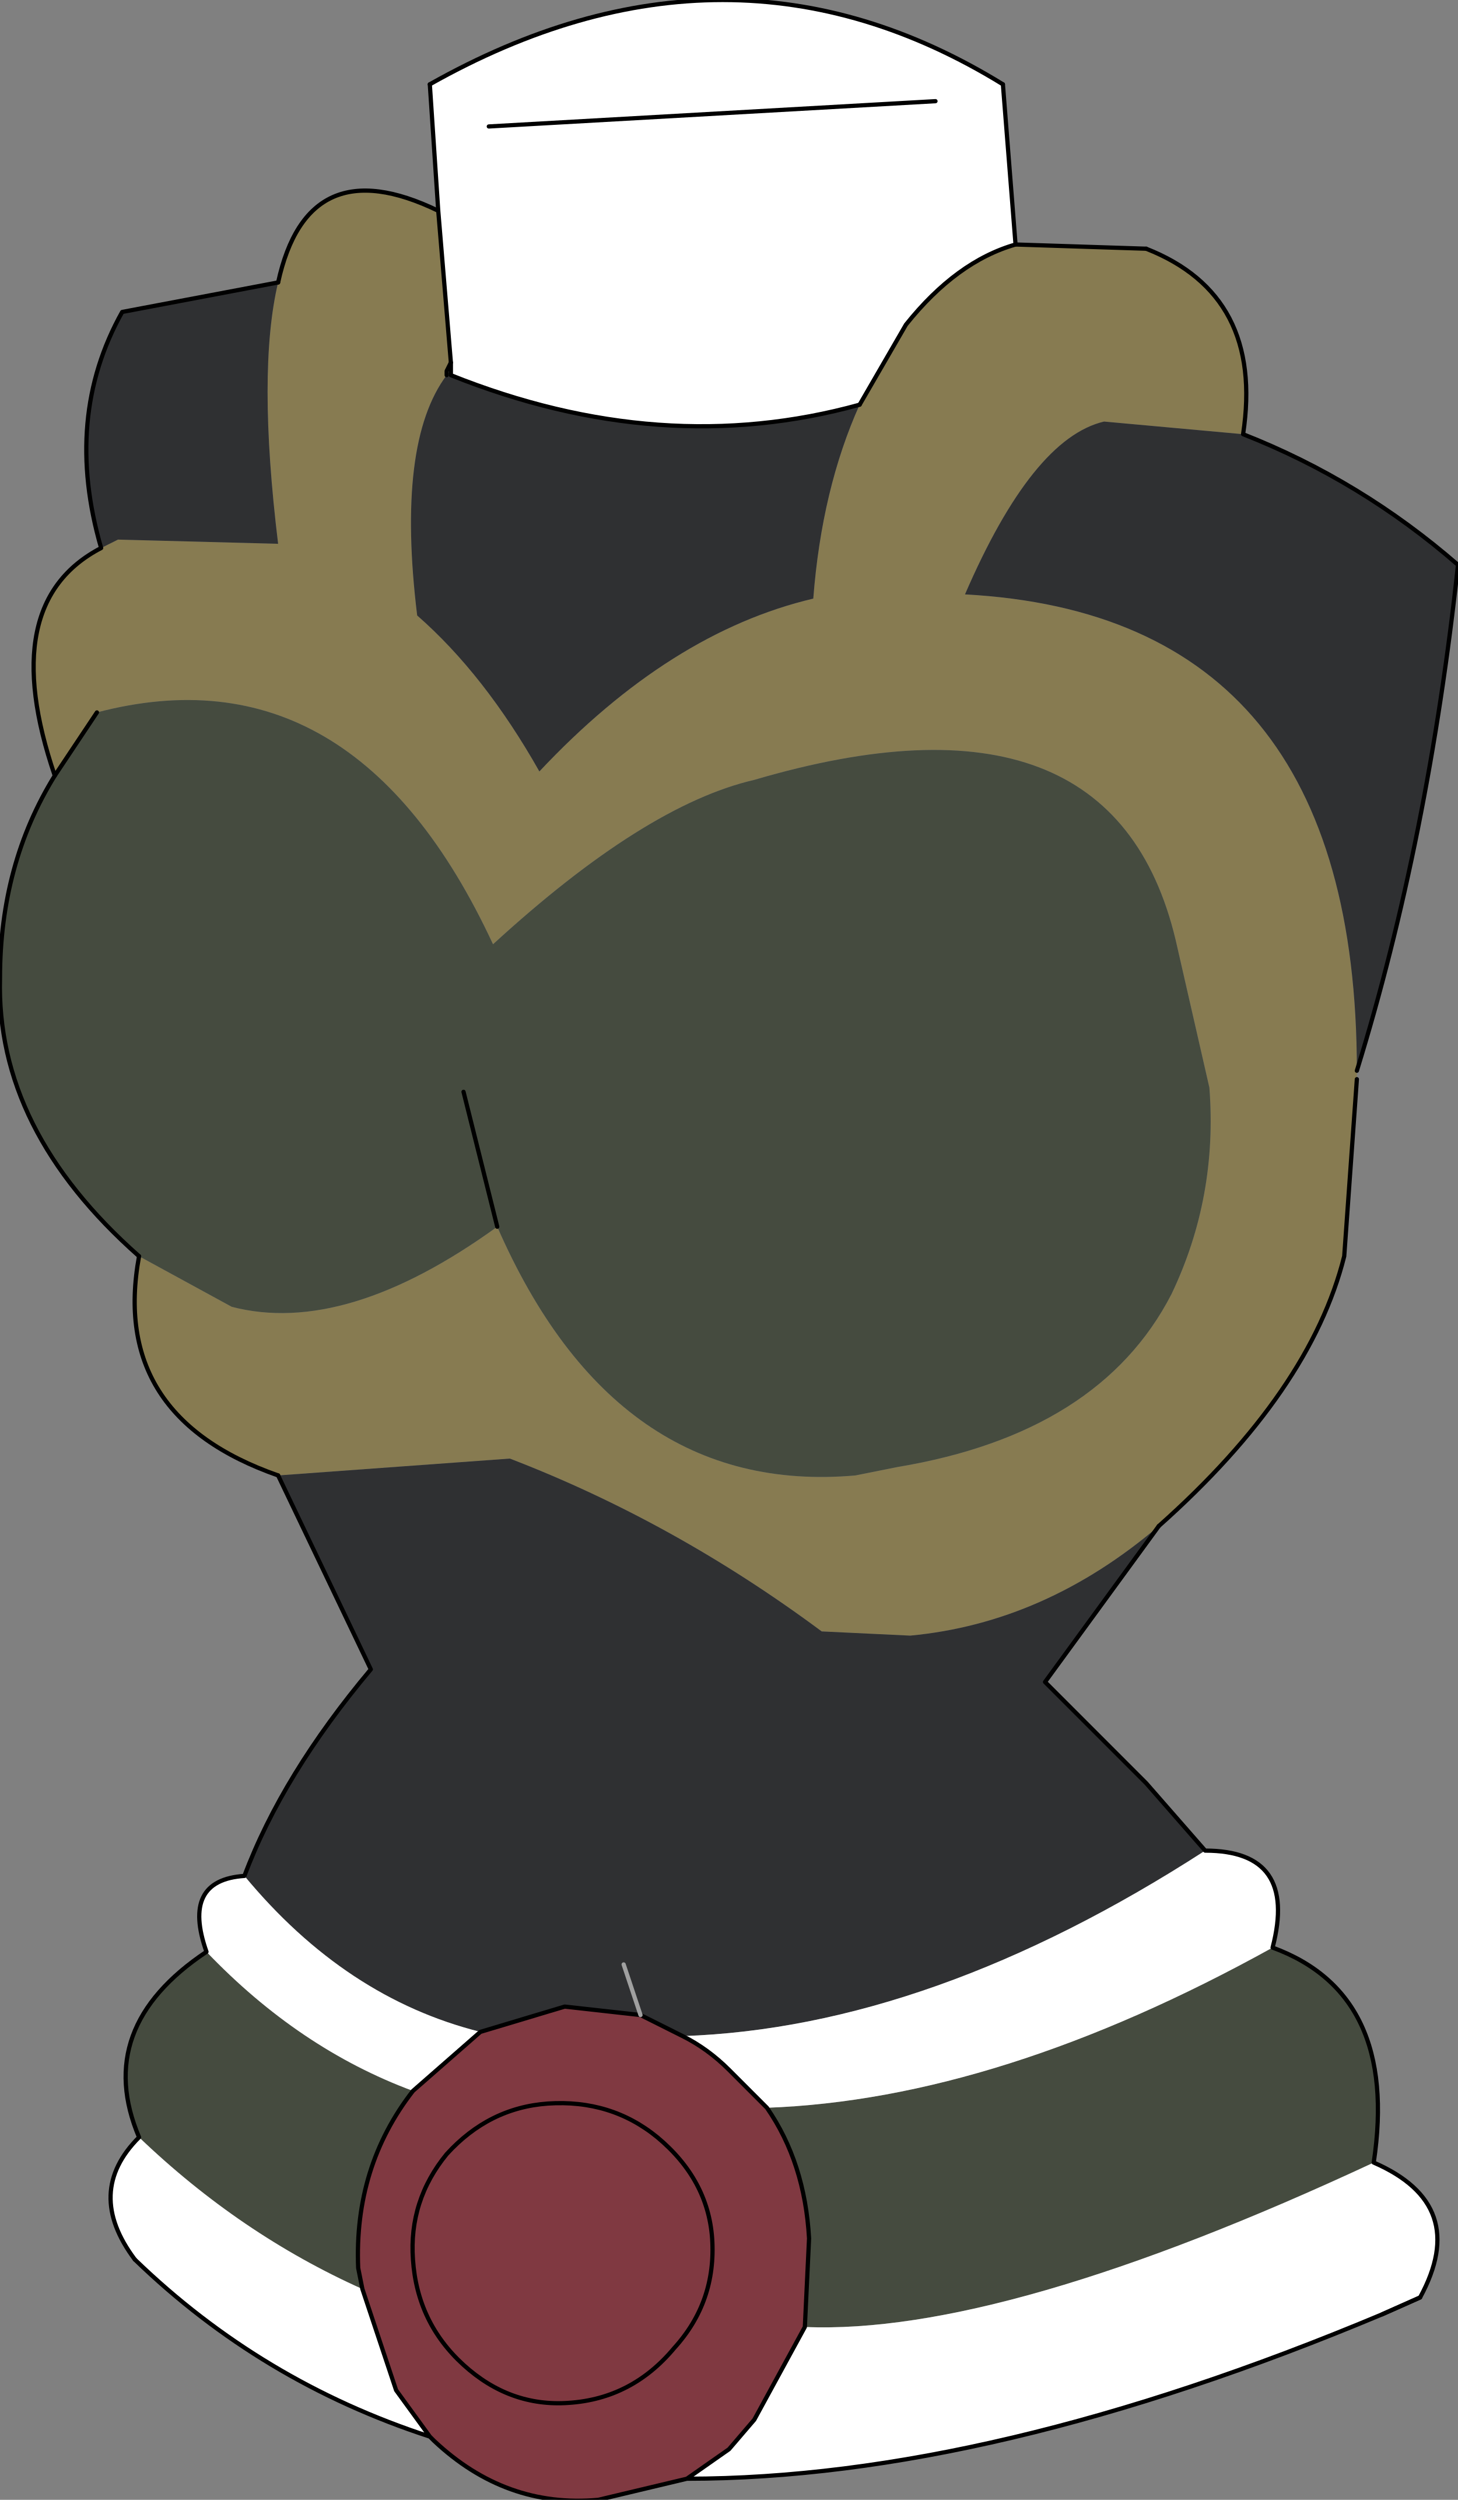 <?xml version="1.0" encoding="UTF-8" standalone="no"?>
<svg xmlns:xlink="http://www.w3.org/1999/xlink" height="29.65px" width="17.3px" xmlns="http://www.w3.org/2000/svg">
  <rect width="100%" height="100%" fill="#808080" stroke="none"/>
  <g transform="matrix(1.0, 0.0, 0.0, 1.0, 8.55, 13.8)">
    <path d="M7.55 -1.1 L7.55 -1.0 7.4 1.1 Q7.0 2.7 5.2 4.3 3.85 5.45 2.25 5.6 L1.2 5.55 Q-0.55 4.25 -2.5 3.5 L-5.25 3.7 Q-7.25 3.0 -6.9 1.1 L-5.8 1.7 Q-4.45 2.05 -2.65 0.75 -1.25 3.95 1.6 3.7 L2.1 3.6 Q4.5 3.2 5.35 1.55 5.9 0.4 5.8 -0.9 L5.4 -2.65 Q4.65 -5.8 0.4 -4.55 -0.9 -4.25 -2.7 -2.6 -4.35 -6.15 -7.4 -5.35 L-7.9 -4.6 Q-8.6 -6.65 -7.35 -7.3 L-7.15 -7.4 -5.25 -7.35 Q-5.5 -9.4 -5.25 -10.45 -4.9 -12.05 -3.35 -11.3 L-3.2 -9.5 -3.25 -9.4 -3.25 -9.35 Q-3.85 -8.55 -3.6 -6.5 -2.8 -5.8 -2.15 -4.65 -0.6 -6.3 1.1 -6.7 1.2 -8.0 1.65 -9.0 L2.2 -9.95 Q2.8 -10.7 3.5 -10.9 L5.05 -10.85 Q6.45 -10.3 6.2 -8.65 L4.55 -8.8 Q3.7 -8.6 2.9 -6.75 7.55 -6.5 7.55 -1.1" fill="#877b51" fill-rule="evenodd" stroke="none"/>
    <path d="M6.55 9.3 Q8.05 9.85 7.75 11.85 3.35 13.9 1.0 13.8 L1.05 12.75 Q1.0 11.85 0.55 11.2 3.3 11.1 6.55 9.3 M-6.9 11.55 Q-7.45 10.25 -6.1 9.35 -5.0 10.5 -3.65 11.0 -4.35 11.9 -4.3 13.1 L-4.25 13.35 Q-5.7 12.7 -6.9 11.55 M-6.9 1.1 Q-8.6 -0.4 -8.55 -2.2 -8.55 -3.55 -7.9 -4.6 L-7.4 -5.35 Q-4.35 -6.15 -2.7 -2.6 -0.9 -4.25 0.4 -4.55 4.65 -5.8 5.4 -2.65 L5.8 -0.9 Q5.9 0.4 5.35 1.55 4.5 3.2 2.1 3.6 L1.6 3.7 Q-1.25 3.95 -2.65 0.75 -4.45 2.05 -5.8 1.7 L-6.9 1.1 M-3.25 -9.35 L-3.25 -9.4 -3.2 -9.35 -3.25 -9.35 M-3.05 -0.85 L-2.65 0.75 -3.05 -0.85" fill="#454b3f" fill-rule="evenodd" stroke="none"/>
    <path d="M-0.4 15.6 L-1.45 15.85 Q-2.55 15.95 -3.4 15.15 L-3.45 15.1 -3.85 14.55 -4.25 13.35 -4.3 13.1 Q-4.35 11.9 -3.65 11.0 L-2.85 10.3 -1.85 10.0 -0.95 10.1 -0.45 10.35 Q-0.15 10.5 0.1 10.75 L0.55 11.2 Q1.0 11.85 1.05 12.75 L1.0 13.8 0.4 14.9 0.1 15.25 -0.4 15.6 M-2.05 11.15 Q-2.75 11.2 -3.25 11.75 -3.7 12.3 -3.65 13.0 -3.6 13.75 -3.05 14.25 -2.5 14.75 -1.8 14.7 -1.05 14.65 -0.55 14.05 -0.05 13.5 -0.1 12.75 -0.15 12.05 -0.75 11.55 -1.3 11.1 -2.05 11.15 -1.3 11.1 -0.75 11.55 -0.15 12.05 -0.1 12.75 -0.05 13.5 -0.55 14.05 -1.05 14.65 -1.8 14.7 -2.5 14.75 -3.05 14.25 -3.6 13.75 -3.65 13.0 -3.7 12.3 -3.25 11.75 -2.75 11.2 -2.05 11.15" fill="#803941" fill-rule="evenodd" stroke="none"/>
    <path d="M6.2 -8.65 Q7.6 -8.1 8.75 -7.1 8.4 -3.85 7.55 -1.1 7.55 -6.5 2.9 -6.75 3.7 -8.6 4.55 -8.8 L6.2 -8.65 M5.2 4.3 L3.85 6.15 5.05 7.35 5.75 8.15 Q2.5 10.25 -0.45 10.35 L-0.95 10.1 -1.15 9.5 -0.95 10.1 -1.85 10.0 -2.85 10.3 Q-4.45 9.9 -5.65 8.45 -5.2 7.25 -4.15 6.0 L-5.25 3.7 -2.5 3.5 Q-0.55 4.25 1.2 5.55 L2.25 5.6 Q3.85 5.45 5.2 4.3 M-7.35 -7.3 Q-7.8 -8.85 -7.1 -10.1 L-5.25 -10.45 Q-5.5 -9.4 -5.25 -7.35 L-7.15 -7.4 -7.35 -7.3 M1.65 -9.0 Q1.2 -8.0 1.1 -6.7 -0.6 -6.3 -2.15 -4.65 -2.8 -5.8 -3.6 -6.5 -3.85 -8.55 -3.25 -9.35 L-3.2 -9.35 Q-0.7 -8.35 1.65 -9.0" fill="#2f3032" fill-rule="evenodd" stroke="none"/>
    <path d="M5.75 8.15 Q6.85 8.15 6.55 9.3 3.3 11.1 0.55 11.2 L0.1 10.75 Q-0.15 10.5 -0.45 10.35 2.5 10.25 5.75 8.15 M7.75 11.85 Q8.9 12.35 8.3 13.45 L7.85 13.65 Q3.2 15.6 -0.4 15.6 L0.1 15.25 0.4 14.9 1.0 13.8 Q3.35 13.9 7.75 11.85 M-3.45 15.1 Q-5.45 14.45 -6.95 13.0 -7.55 12.2 -6.9 11.55 -5.7 12.7 -4.25 13.35 L-3.85 14.55 -3.45 15.1 M-6.1 9.35 Q-6.4 8.5 -5.65 8.45 -4.45 9.9 -2.85 10.3 L-3.65 11.0 Q-5.0 10.5 -6.1 9.35 M-3.35 -11.3 L-3.45 -12.8 Q0.1 -14.8 3.35 -12.8 L3.5 -10.9 Q2.8 -10.7 2.2 -9.95 L1.65 -9.0 Q-0.7 -8.35 -3.2 -9.35 L-3.2 -9.5 -3.35 -11.3 M2.55 -12.6 L-2.75 -12.3 2.55 -12.6" fill="#ffffff" fill-rule="evenodd" stroke="none"/>
    <path d="M6.2 -8.65 Q7.6 -8.1 8.75 -7.1 M7.55 -1.0 L7.4 1.1 Q7.0 2.7 5.2 4.3 M7.85 13.65 Q3.2 15.6 -0.4 15.6 L-1.45 15.85 Q-2.55 15.95 -3.4 15.15 L-3.45 15.1 Q-5.45 14.45 -6.95 13.0 M-5.25 3.7 Q-7.25 3.0 -6.9 1.1 M-7.9 -4.6 Q-8.6 -6.65 -7.35 -7.3 -7.8 -8.85 -7.1 -10.1 L-5.25 -10.45 M-3.35 -11.3 L-3.45 -12.8 M3.35 -12.8 L3.5 -10.9 M5.05 -10.85 Q6.45 -10.3 6.2 -8.65 M-3.2 -9.5 L-3.35 -11.3 M-0.45 10.35 Q-0.15 10.5 0.1 10.75 L0.55 11.2 Q1.0 11.85 1.05 12.75 L1.0 13.8 0.4 14.9 0.1 15.25 -0.4 15.6 M7.85 13.65 L8.3 13.45 M-3.2 -9.5 L-3.2 -9.35 Q-0.7 -8.35 1.65 -9.0 M-0.95 10.1 L-0.45 10.35 M-2.05 11.15 Q-1.3 11.1 -0.75 11.55 -0.15 12.05 -0.1 12.75 -0.05 13.5 -0.55 14.05 -1.05 14.65 -1.8 14.7 -2.5 14.75 -3.05 14.25 -3.6 13.75 -3.65 13.0 -3.7 12.3 -3.25 11.75 -2.75 11.2 -2.05 11.15 M-2.85 10.3 L-1.85 10.0 -0.95 10.1 M-3.65 11.0 L-2.85 10.3 M-3.65 11.0 Q-4.35 11.9 -4.3 13.1 L-4.25 13.35 -3.85 14.55 -3.45 15.1" fill="none" stroke="#000000" stroke-linecap="round" stroke-linejoin="round" stroke-width="0.05"/>
    <path d="M8.75 -7.1 Q8.4 -3.85 7.55 -1.1 M5.2 4.3 L3.85 6.15 5.05 7.35 5.75 8.15 Q6.85 8.15 6.55 9.3 8.05 9.85 7.75 11.85 8.9 12.35 8.3 13.45 L7.85 13.65 M-6.95 13.0 Q-7.55 12.2 -6.9 11.55 -7.45 10.25 -6.1 9.35 -6.4 8.5 -5.65 8.45 -5.2 7.25 -4.15 6.0 L-5.25 3.7 M-6.9 1.1 Q-8.6 -0.4 -8.55 -2.2 -8.55 -3.55 -7.9 -4.6 L-7.4 -5.35 M-5.25 -10.45 Q-4.9 -12.05 -3.35 -11.3 M-3.45 -12.8 Q0.1 -14.8 3.35 -12.8 M3.5 -10.9 L5.05 -10.85 M1.65 -9.0 L2.2 -9.95 Q2.8 -10.7 3.5 -10.9 M-3.25 -9.35 L-3.25 -9.4 -3.2 -9.5 M-2.65 0.75 L-3.05 -0.85 M-2.75 -12.3 L2.55 -12.6" fill="none" stroke="#000000" stroke-linecap="round" stroke-linejoin="round" stroke-width="0.05"/>
    <path d="M-0.95 10.1 L-1.15 9.5" fill="none" stroke="#a0a0a0" stroke-linecap="round" stroke-linejoin="round" stroke-width="0.05"/>
  </g>
</svg>
